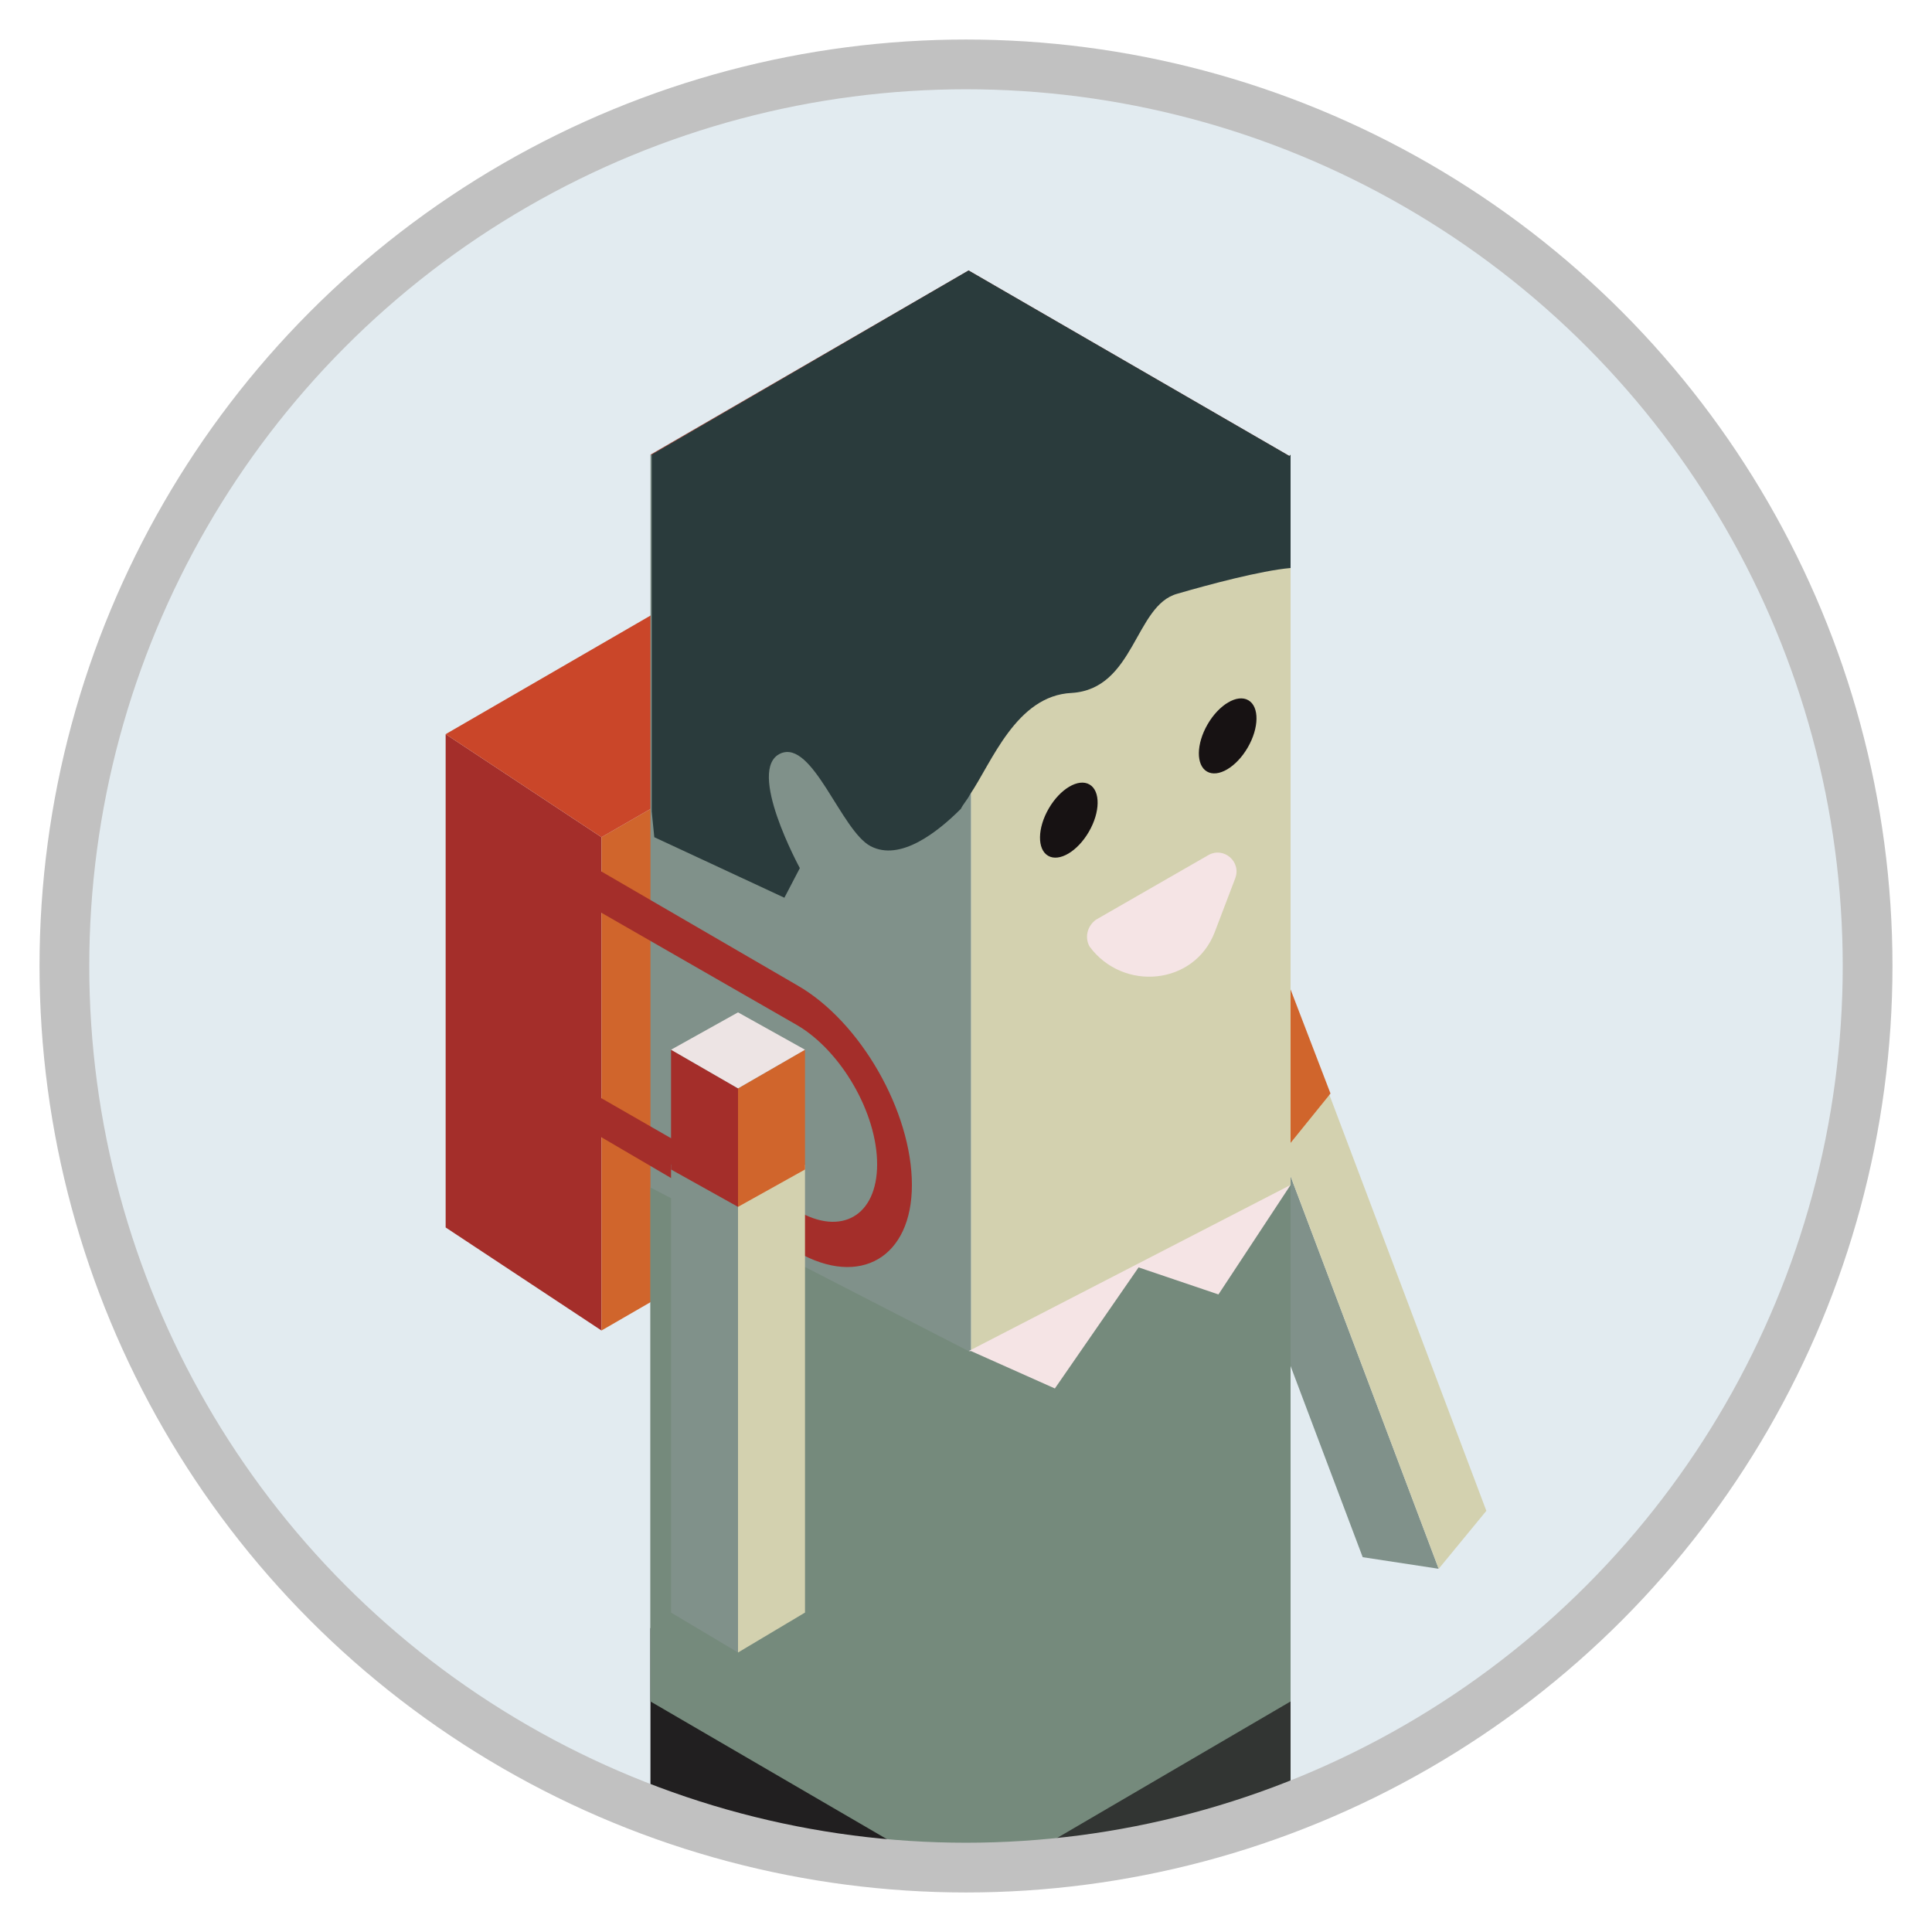 <?xml version="1.0" encoding="utf-8"?>
<!-- Generator: Adobe Illustrator 22.1.0, SVG Export Plug-In . SVG Version: 6.00 Build 0)  -->
<svg version="1.1" id="Capa_1" xmlns="http://www.w3.org/2000/svg" xmlns:xlink="http://www.w3.org/1999/xlink" x="0px" y="0px"
	 viewBox="0 0 150 150" style="enable-background:new 0 0 150 150;" xml:space="preserve">
<style type="text/css">
	.st0{fill:#E2EBF0;}
	.st1{clip-path:url(#SVGID_3_);}
	.st2{fill:#A42E2A;}
	.st3{fill:#D0652C;}
	.st4{fill:#CA4629;}
	.st5{fill:#80918A;}
	.st6{fill:#D3D1AF;}
	.st7{fill:#292F5C;}
	.st8{fill:#EDE4E4;}
	.st9{fill:#2A1516;}
	.st10{fill:#1C1315;}
	.st11{fill:#211F20;}
	.st12{fill:#9D4A3C;}
	.st13{fill:#2A3B3C;}
	.st14{fill:#323533;}
	.st15{fill:#F5E4E5;}
	.st16{fill:#171213;}
	.st17{fill:#758A7C;}
</style>
<circle id="SVGID_1_" class="st0" cx="75" cy="75" r="70"/>
<g>
	<defs>
		<circle id="SVGID_2_" cx="75" cy="75" r="70"/>
	</defs>
	<clipPath id="SVGID_3_">
		<use xlink:href="#SVGID_2_"  style="overflow:visible;"/>
	</clipPath>
	<g class="st1">
		<g>
			<polygon class="st2" points="34.6,57 34.6,95.3 46.7,103.3 46.7,65 			"/>
			<polygon class="st3" points="46.7,65 46.7,103.3 71.6,88.9 71.6,50.5 71.5,50.7 			"/>
			<polygon class="st4" points="34.6,57 46.7,65 46.7,65 46.7,65 71.5,50.7 59.3,42.7 			"/>
		</g>
		<g>
			<polygon class="st5" points="99.4,89.2 111.7,121.8 105.8,120.9 93.5,88.3 93.5,88.3 			"/>
			<polygon class="st6" points="103.1,84.7 115.4,117.3 111.7,121.8 99.4,89.2 99.4,89.2 			"/>
			<polygon class="st7" points="103.1,84.7 99.4,89.2 99.4,89.2 99.4,89.2 93.5,88.3 97.3,83.7 			"/>
			<polygon class="st2" points="96.2,80.9 99.5,89.6 93.6,88.6 90.4,80 90.4,80 			"/>
			<polygon class="st3" points="100,76.3 103.3,84.9 99.5,89.6 96.2,80.9 96.2,80.9 			"/>
			<polygon class="st8" points="100,76.3 96.2,80.9 96.2,80.9 96.2,80.9 90.4,80 94.1,75.4 			"/>
		</g>
		<g>
			<g>
				<polygon class="st9" points="74.8,175.3 73,180.8 68.7,176 70.5,170.5 70.5,170.5 				"/>
				<polygon class="st10" points="81,173.9 79.2,179.4 73,180.8 74.8,175.3 74.8,175.3 				"/>
			</g>
			<polygon class="st7" points="81,173.9 74.8,175.3 74.8,175.3 74.8,175.3 70.5,170.5 76.6,169.2 			"/>
			<g>
				<polygon class="st10" points="89,131.6 74.8,175.3 70.5,170.5 84.7,126.8 84.7,126.8 				"/>
				<polygon class="st11" points="95.2,130.3 81,174 74.8,175.3 89,131.6 89,131.6 				"/>
				<polygon class="st7" points="95.2,130.3 89,131.6 89,131.6 89,131.6 84.7,126.8 90.9,125.5 				"/>
			</g>
		</g>
		<polygon class="st12" points="100.1,35.4 75.4,49.7 75.4,49.7 50.5,35.3 75.2,21 		"/>
		<g>
			<polygon class="st5" points="75.4,49.7 75.4,146.6 50.5,132.1 50.5,35.3 50.5,35.3 			"/>
			<polygon class="st6" points="100.2,35.3 100.2,132.1 75.4,146.6 75.4,49.7 75.4,49.7 100.1,35.4 			"/>
		</g>
		<path class="st13" d="M100.2,35.3v8.8c-2.3,0.2-6.4,1.3-8.8,2c-3.3,0.9-3.3,7.4-8.2,7.7c-4.3,0.2-6.2,5.4-7.9,7.9
			c-0.2,0.4-0.5,0.7-0.7,1.1c-1.8,1.8-4.7,4.1-7,2.9s-4.5-8.3-7-7.2c-2.7,1.2,1.5,8.9,1.5,8.9l-1.2,2.3l-10.1-4.7l-0.2-2V35.3l0,0
			L75.2,21l24.9,14.4L100.2,35.3z"/>
		<g>
			<g>
				<polygon class="st9" points="79,185.3 79.8,191 73.8,188.7 73,182.9 73,182.9 				"/>
				<polygon class="st10" points="84,181.3 84.8,187 79.8,191 79,185.3 79,185.3 83.9,181.4 				"/>
			</g>
			<polygon class="st7" points="83.9,181.4 79,185.3 79,185.3 79,185.3 73,182.9 78,178.9 			"/>
			<g>
				<polygon class="st11" points="72.5,139.8 79,185.3 73,182.9 66.6,137.4 66.6,137.4 				"/>
				<polygon class="st14" points="77.6,135.8 84,181.4 79,185.3 72.5,139.8 72.5,139.8 77.5,135.8 				"/>
				<polygon class="st7" points="77.5,135.8 72.5,139.8 72.5,139.8 72.5,139.8 66.6,137.4 71.6,133.4 				"/>
			</g>
		</g>
		<g>
			<polygon class="st11" points="75.4,140.7 75.4,154.1 50.5,139.6 50.5,126.3 50.5,126.4 			"/>
			<polygon class="st14" points="100.2,126.4 100.2,139.6 75.4,154.1 75.4,140.7 75.4,140.7 100.1,126.4 			"/>
		</g>
		<path class="st15" d="M94.3,72.4l1.6-4.2c0.5-1.3-0.9-2.5-2.1-1.8l-8.7,5c-0.7,0.5-0.9,1.4-0.5,2.1l0,0
			C87.2,77,92.7,76.5,94.3,72.4z"/>
		<ellipse transform="matrix(0.502 -0.865 0.865 0.502 -13.784 103.493)" class="st16" cx="83" cy="63.7" rx="3.2" ry="1.8"/>
		<ellipse transform="matrix(0.502 -0.865 0.865 0.502 -2.002 110.855)" class="st16" cx="95.3" cy="57.2" rx="3.2" ry="1.8"/>
		<path class="st15" d="M75.2,104.9l25-12.9v14.2l-25,10.9C75.2,117,75.8,104.9,75.2,104.9z"/>
		<polygon class="st17" points="100.2,92 100.2,132.1 75.4,146.6 75.4,146.6 50.5,132.1 50.5,92.2 75.2,104.9 75.4,104.9 
			81.9,107.8 88.4,98.4 94.6,100.5 		"/>
		<g>
			<path class="st2" d="M39.7,63.6l22.2,12.9c4.9,2.8,8.9,9.8,8.9,15.5c0,5.6-4,8-8.9,5.2L39.7,84.2V63.6z M42.4,68.4v14.4L61.9,94
				c3.4,2,6.2,0.4,6.2-3.6c0-4-2.8-8.8-6.2-10.8L42.4,68.4z"/>
		</g>
		<g>
			<polygon class="st5" points="57.3,93.3 57.3,128.3 52.1,125.2 52.1,90.4 52.1,90.4 			"/>
			<polygon class="st6" points="62.5,90.4 62.5,125.2 57.3,128.3 57.3,93.3 57.3,93.3 			"/>
			<polygon class="st7" points="62.5,90.4 57.3,93.3 57.3,93.3 57.3,93.3 52.1,90.4 57.3,87.5 			"/>
			<polygon class="st2" points="57.3,84.5 57.3,93.7 52.1,90.8 52.1,81.5 52.1,81.5 			"/>
			<polygon class="st3" points="62.5,81.5 62.5,90.8 57.3,93.7 57.3,84.5 57.3,84.5 			"/>
			<polygon class="st8" points="62.5,81.5 57.3,84.5 57.3,84.5 57.3,84.5 52.1,81.5 57.3,78.6 			"/>
		</g>
	</g>
	<use xlink:href="#SVGID_2_"  style="overflow:visible;fill:none;stroke:#C1C1C1;stroke-width:3.862;stroke-miterlimit:10;"/>
</g>
</svg>
